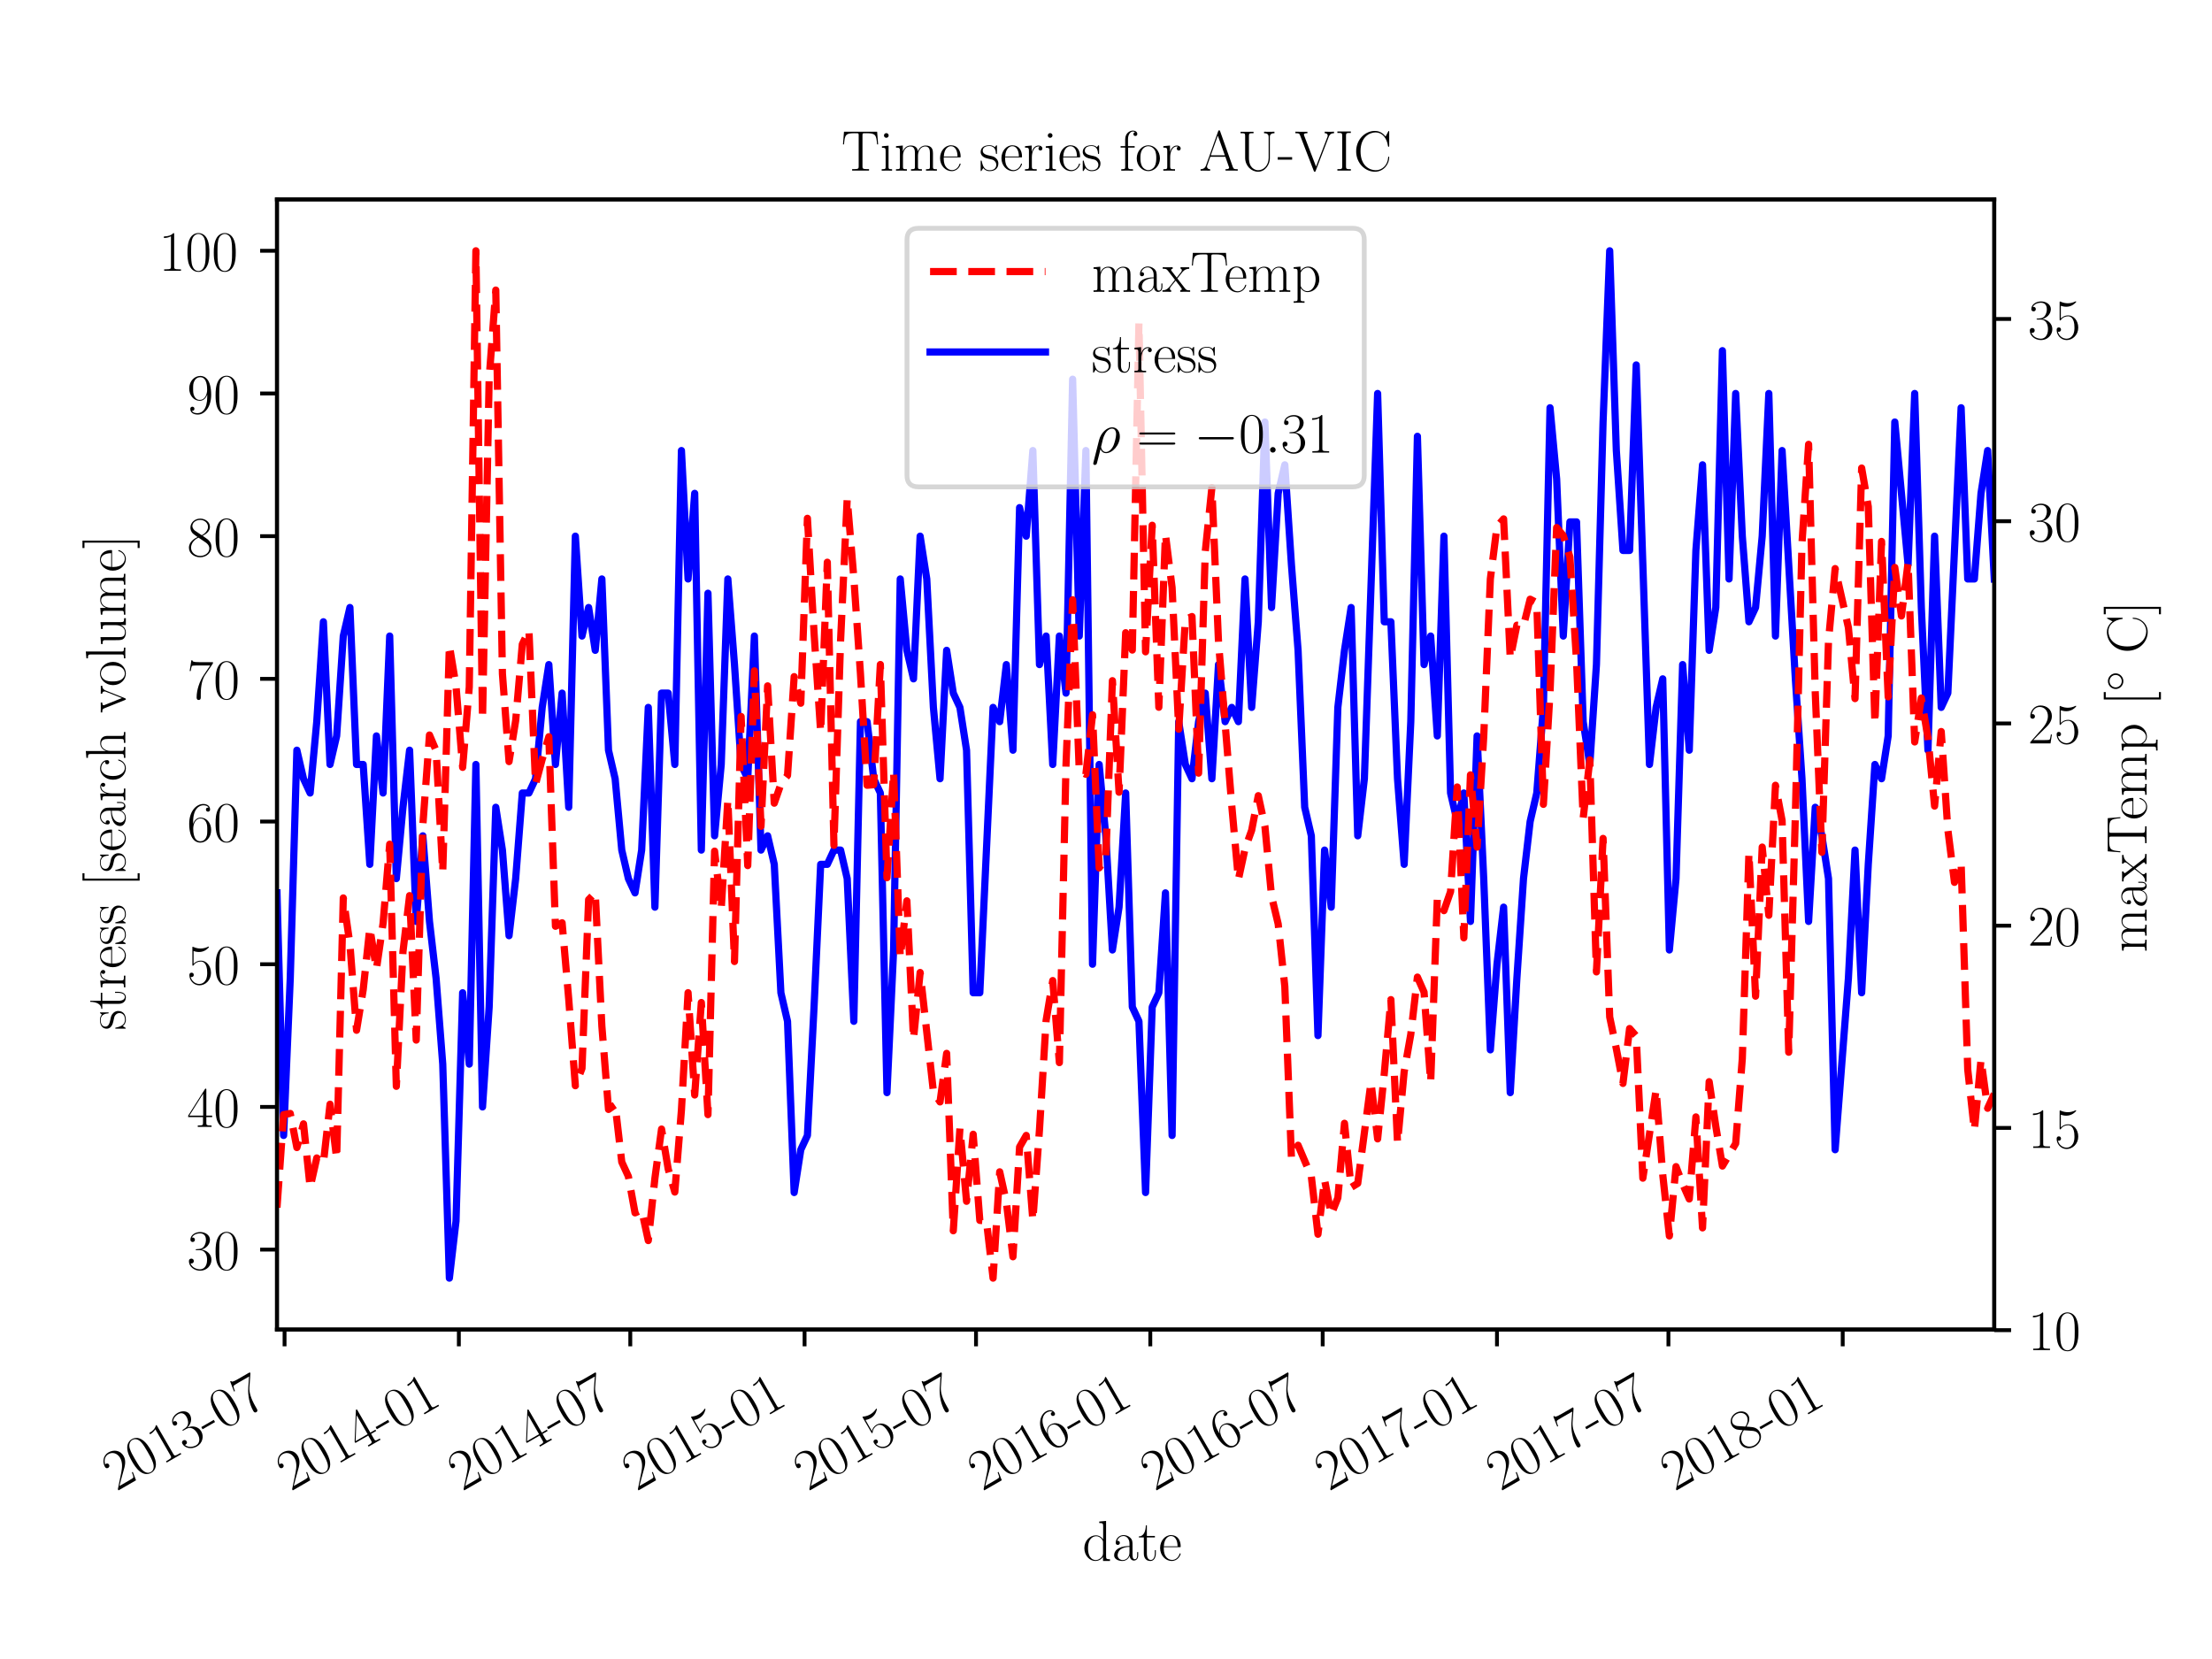 <?xml version="1.0" encoding="utf-8" standalone="no"?>
<!DOCTYPE svg PUBLIC "-//W3C//DTD SVG 1.1//EN"
  "http://www.w3.org/Graphics/SVG/1.1/DTD/svg11.dtd">
<!-- Created with matplotlib (http://matplotlib.org/) -->
<svg height="345pt" version="1.1" viewBox="0 0 460 345" width="460pt" xmlns="http://www.w3.org/2000/svg" xmlns:xlink="http://www.w3.org/1999/xlink">
 <defs>
  <style type="text/css">
*{stroke-linecap:butt;stroke-linejoin:round;}
  </style>
 </defs>
 <g id="figure_1">
  <g id="patch_1">
   <path d="M 0 345.6 
L 460.8 345.6 
L 460.8 0 
L 0 0 
z
" style="fill:#ffffff;"/>
  </g>
  <g id="axes_1">
   <g id="patch_2">
    <path d="M 57.6 276.48 
L 414.72 276.48 
L 414.72 41.472 
L 57.6 41.472 
z
" style="fill:#ffffff;"/>
   </g>
   <g id="matplotlib.axis_1">
    <g id="xtick_1">
     <g id="line2d_1">
      <defs>
       <path d="M 0 0 
L 0 3.5 
" id="m66677fd55e" style="stroke:#000000;stroke-width:0.8;"/>
      </defs>
      <g>
       <use style="stroke:#000000;stroke-width:0.8;" x="59.176" xlink:href="#m66677fd55e" y="276.48"/>
      </g>
     </g>
     <g id="text_1">
      <!-- 2013-07 -->
      <defs>
       <path d="M 41.703 15.453 
L 39.906 15.453 
C 38.906 8.375 38.094 7.172 37.703 6.562 
C 37.203 5.766 30 5.766 28.594 5.766 
L 9.406 5.766 
C 13 9.672 20 16.75 28.5 24.953 
C 34.594 30.734 41.703 37.531 41.703 47.422 
C 41.703 59.219 32.297 66 21.797 66 
C 10.797 66 4.094 56.312 4.094 47.344 
C 4.094 43.438 7 42.938 8.203 42.938 
C 9.203 42.938 12.203 43.547 12.203 47.031 
C 12.203 50.109 9.594 51 8.203 51 
C 7.594 51 7 50.906 6.594 50.703 
C 8.5 59.219 14.297 63.406 20.406 63.406 
C 29.094 63.406 34.797 56.516 34.797 47.422 
C 34.797 38.734 29.703 31.25 24 24.75 
L 4.094 2.281 
L 4.094 0 
L 39.297 0 
z
" id="CMR17-50"/>
       <path d="M 42 31.641 
C 42 37.75 41.906 48.125 37.703 56.109 
C 34 63.109 28.094 65.594 22.906 65.594 
C 18.094 65.594 12 63.406 8.203 56.203 
C 4.203 48.719 3.797 39.438 3.797 31.641 
C 3.797 25.953 3.906 17.281 7 9.672 
C 11.297 -0.609 19 -2 22.906 -2 
C 27.5 -2 34.5 -0.109 38.594 9.375 
C 41.594 16.281 42 24.359 42 31.641 
z
M 22.906 -0.406 
C 16.5 -0.406 12.703 5.078 11.297 12.688 
C 10.203 18.562 10.203 27.156 10.203 32.75 
C 10.203 40.438 10.203 46.828 11.5 52.922 
C 13.406 61.391 19 64 22.906 64 
C 27 64 32.297 61.297 34.203 53.125 
C 35.5 47.438 35.594 40.734 35.594 32.75 
C 35.594 26.25 35.594 18.266 34.406 12.375 
C 32.297 1.484 26.406 -0.406 22.906 -0.406 
z
" id="CMR17-48"/>
       <path d="M 26.594 63.406 
C 26.594 65.5 26.5 65.5 25.094 65.5 
C 21.203 61.188 15.297 59.797 9.703 59.797 
C 9.406 59.797 8.906 59.797 8.797 59.5 
C 8.703 59.297 8.703 59.094 8.703 57 
C 11.797 57 17 57.594 21 59.984 
L 21 7.203 
C 21 3.688 20.797 2.5 12.203 2.5 
L 9.203 2.5 
L 9.203 0 
C 14 0 19 0 23.797 0 
C 28.594 0 33.594 0 38.406 0 
L 38.406 2.5 
L 35.406 2.5 
C 26.797 2.5 26.594 3.594 26.594 7.156 
z
" id="CMR17-49"/>
       <path d="M 22.094 33.703 
C 31 33.703 34.906 25.969 34.906 17.031 
C 34.906 5 28.5 0.391 22.703 0.391 
C 17.406 0.391 8.797 3.031 6.094 10.828 
C 6.594 10.625 7.094 10.625 7.594 10.625 
C 10 10.625 11.797 12.219 11.797 14.812 
C 11.797 17.703 9.594 19 7.594 19 
C 5.906 19 3.297 18.203 3.297 14.469 
C 3.297 5.234 12.297 -2 22.906 -2 
C 34 -2 42.5 6.719 42.5 16.953 
C 42.5 26.672 34.5 33.703 25 34.797 
C 32.594 36.375 39.906 43.062 39.906 52.016 
C 39.906 59.688 32 65.297 23 65.297 
C 13.906 65.297 5.906 59.828 5.906 52.016 
C 5.906 48.594 8.5 48 9.797 48 
C 11.906 48 13.703 49.297 13.703 51.891 
C 13.703 54.469 11.906 55.766 9.797 55.766 
C 9.406 55.766 8.906 55.766 8.5 55.578 
C 11.406 61.859 19.297 63 22.797 63 
C 26.297 63 32.906 61.328 32.906 51.875 
C 32.906 49.109 32.5 44.188 29.094 39.844 
C 26.094 36 22.703 36 19.406 35.688 
C 18.906 35.688 16.594 35.453 16.203 35.453 
C 15.5 35.359 15.094 35.266 15.094 34.5 
C 15.094 33.797 15.203 33.703 17.203 33.703 
z
" id="CMR17-51"/>
       <path d="M 25.5 19 
L 25.5 23.375 
L 0.406 23.375 
L 0.406 19 
z
" id="CMR17-45"/>
       <path d="M 45.094 61.578 
L 45.094 63.766 
L 21.594 63.766 
C 9.906 63.766 9.703 65.078 9.297 67 
L 7.5 67 
L 4.594 48.344 
L 6.406 48.344 
C 6.703 50.234 7.406 55.312 8.594 57.203 
C 9.203 58 16.594 58 18.297 58 
L 40.297 58 
L 29.203 41.578 
C 21.797 30.531 16.703 15.609 16.703 2.578 
C 16.703 1.391 16.703 -2 20.297 -2 
C 23.906 -2 23.906 1.391 23.906 2.672 
L 23.906 7.266 
C 23.906 23.562 26.703 34.312 31.297 41.188 
z
" id="CMR17-55"/>
      </defs>
      <g transform="translate(24.221 310.18)rotate(-30)scale(0.12 -0.12)">
       <use transform="scale(0.996)" xlink:href="#CMR17-50"/>
       <use transform="translate(45.69 0)scale(0.996)" xlink:href="#CMR17-48"/>
       <use transform="translate(91.381 0)scale(0.996)" xlink:href="#CMR17-49"/>
       <use transform="translate(137.071 0)scale(0.996)" xlink:href="#CMR17-51"/>
       <use transform="translate(182.762 0)scale(0.996)" xlink:href="#CMR17-45"/>
       <use transform="translate(212.838 0)scale(0.996)" xlink:href="#CMR17-48"/>
       <use transform="translate(258.528 0)scale(0.996)" xlink:href="#CMR17-55"/>
      </g>
     </g>
    </g>
    <g id="xtick_2">
     <g id="line2d_2">
      <g>
       <use style="stroke:#000000;stroke-width:0.8;" x="95.42" xlink:href="#m66677fd55e" y="276.48"/>
      </g>
     </g>
     <g id="text_2">
      <!-- 2014-01 -->
      <defs>
       <path d="M 33.594 64.406 
C 33.594 66.5 33.5 66.5 31.703 66.5 
L 2 19.594 
L 2 17 
L 27.797 17 
L 27.797 7.141 
C 27.797 3.5 27.594 2.5 20.594 2.5 
L 18.703 2.5 
L 18.703 0 
C 21.906 0 27.297 0 30.703 0 
C 34.094 0 39.5 0 42.703 0 
L 42.703 2.5 
L 40.797 2.5 
C 33.797 2.5 33.594 3.5 33.594 7.141 
L 33.594 17 
L 43.797 17 
L 43.797 19.594 
L 33.594 19.594 
z
M 28.094 57.859 
L 28.094 19.594 
L 4 19.594 
z
" id="CMR17-52"/>
      </defs>
      <g transform="translate(60.465 310.18)rotate(-30)scale(0.12 -0.12)">
       <use transform="scale(0.996)" xlink:href="#CMR17-50"/>
       <use transform="translate(45.69 0)scale(0.996)" xlink:href="#CMR17-48"/>
       <use transform="translate(91.381 0)scale(0.996)" xlink:href="#CMR17-49"/>
       <use transform="translate(137.071 0)scale(0.996)" xlink:href="#CMR17-52"/>
       <use transform="translate(182.762 0)scale(0.996)" xlink:href="#CMR17-45"/>
       <use transform="translate(212.838 0)scale(0.996)" xlink:href="#CMR17-48"/>
       <use transform="translate(258.528 0)scale(0.996)" xlink:href="#CMR17-49"/>
      </g>
     </g>
    </g>
    <g id="xtick_3">
     <g id="line2d_3">
      <g>
       <use style="stroke:#000000;stroke-width:0.8;" x="131.073" xlink:href="#m66677fd55e" y="276.48"/>
      </g>
     </g>
     <g id="text_3">
      <!-- 2014-07 -->
      <g transform="translate(96.118 310.18)rotate(-30)scale(0.12 -0.12)">
       <use transform="scale(0.996)" xlink:href="#CMR17-50"/>
       <use transform="translate(45.69 0)scale(0.996)" xlink:href="#CMR17-48"/>
       <use transform="translate(91.381 0)scale(0.996)" xlink:href="#CMR17-49"/>
       <use transform="translate(137.071 0)scale(0.996)" xlink:href="#CMR17-52"/>
       <use transform="translate(182.762 0)scale(0.996)" xlink:href="#CMR17-45"/>
       <use transform="translate(212.838 0)scale(0.996)" xlink:href="#CMR17-48"/>
       <use transform="translate(258.528 0)scale(0.996)" xlink:href="#CMR17-55"/>
      </g>
     </g>
    </g>
    <g id="xtick_4">
     <g id="line2d_4">
      <g>
       <use style="stroke:#000000;stroke-width:0.8;" x="167.316" xlink:href="#m66677fd55e" y="276.48"/>
      </g>
     </g>
     <g id="text_4">
      <!-- 2015-01 -->
      <defs>
       <path d="M 11.406 57.688 
C 12.406 57.281 16.5 56 20.703 56 
C 30 56 35.094 61.109 38 64.062 
C 38 64.953 38 65.5 37.406 65.5 
C 37.297 65.5 37.094 65.5 36.297 65.047 
C 32.797 63.406 28.703 62.078 23.703 62.078 
C 20.703 62.078 16.203 62.484 11.297 64.672 
C 10.203 65.172 10 65.172 9.906 65.172 
C 9.406 65.172 9.297 65.062 9.297 63.078 
L 9.297 34.422 
C 9.297 32.641 9.297 32.141 10.297 32.141 
C 10.797 32.141 11 32.344 11.5 33.031 
C 14.703 37.516 19.094 39.406 24.094 39.406 
C 27.594 39.406 35.094 37.219 35.094 20.141 
C 35.094 16.953 35.094 11.172 32.094 6.578 
C 29.594 2.484 25.703 0.391 21.406 0.391 
C 14.797 0.391 8.094 5 6.297 12.719 
C 6.703 12.609 7.5 12.422 7.906 12.422 
C 9.203 12.422 11.703 13.125 11.703 16.219 
C 11.703 18.906 9.797 20 7.906 20 
C 5.594 20 4.094 18.594 4.094 15.797 
C 4.094 7.094 11 -2 21.594 -2 
C 31.906 -2 41.703 6.875 41.703 19.75 
C 41.703 31.719 33.906 41 24.203 41 
C 19.094 41 14.797 39.109 11.406 35.531 
z
" id="CMR17-53"/>
      </defs>
      <g transform="translate(132.362 310.18)rotate(-30)scale(0.12 -0.12)">
       <use transform="scale(0.996)" xlink:href="#CMR17-50"/>
       <use transform="translate(45.69 0)scale(0.996)" xlink:href="#CMR17-48"/>
       <use transform="translate(91.381 0)scale(0.996)" xlink:href="#CMR17-49"/>
       <use transform="translate(137.071 0)scale(0.996)" xlink:href="#CMR17-53"/>
       <use transform="translate(182.762 0)scale(0.996)" xlink:href="#CMR17-45"/>
       <use transform="translate(212.838 0)scale(0.996)" xlink:href="#CMR17-48"/>
       <use transform="translate(258.528 0)scale(0.996)" xlink:href="#CMR17-49"/>
      </g>
     </g>
    </g>
    <g id="xtick_5">
     <g id="line2d_5">
      <g>
       <use style="stroke:#000000;stroke-width:0.8;" x="202.969" xlink:href="#m66677fd55e" y="276.48"/>
      </g>
     </g>
     <g id="text_5">
      <!-- 2015-07 -->
      <g transform="translate(168.015 310.18)rotate(-30)scale(0.12 -0.12)">
       <use transform="scale(0.996)" xlink:href="#CMR17-50"/>
       <use transform="translate(45.69 0)scale(0.996)" xlink:href="#CMR17-48"/>
       <use transform="translate(91.381 0)scale(0.996)" xlink:href="#CMR17-49"/>
       <use transform="translate(137.071 0)scale(0.996)" xlink:href="#CMR17-53"/>
       <use transform="translate(182.762 0)scale(0.996)" xlink:href="#CMR17-45"/>
       <use transform="translate(212.838 0)scale(0.996)" xlink:href="#CMR17-48"/>
       <use transform="translate(258.528 0)scale(0.996)" xlink:href="#CMR17-55"/>
      </g>
     </g>
    </g>
    <g id="xtick_6">
     <g id="line2d_6">
      <g>
       <use style="stroke:#000000;stroke-width:0.8;" x="239.213" xlink:href="#m66677fd55e" y="276.48"/>
      </g>
     </g>
     <g id="text_6">
      <!-- 2016-01 -->
      <defs>
       <path d="M 10.594 34 
C 10.594 57.656 21.797 63 28.297 63 
C 30.406 63 35.5 62.641 37.5 59 
C 35.906 59 32.906 59 32.906 55.516 
C 32.906 52.828 35.094 51.922 36.5 51.922 
C 37.406 51.922 40.094 52.312 40.094 55.625 
C 40.094 61.781 35.094 65.297 28.203 65.297 
C 16.297 65.297 3.797 52.969 3.797 31 
C 3.797 3.953 15.094 -2 23.094 -2 
C 32.797 -2 42 6.672 42 20.047 
C 42 32.516 33.906 41.594 23.703 41.594 
C 17.594 41.594 13.094 37.609 10.594 30.625 
z
M 23.094 0.391 
C 10.797 0.391 10.797 18.75 10.797 22.438 
C 10.797 29.625 14.203 40 23.5 40 
C 25.203 40 30.094 40 33.406 33.125 
C 35.203 29.219 35.203 25.141 35.203 20.141 
C 35.203 14.75 35.203 10.781 33.094 6.781 
C 30.906 2.672 27.703 0.391 23.094 0.391 
z
" id="CMR17-54"/>
      </defs>
      <g transform="translate(204.259 310.18)rotate(-30)scale(0.12 -0.12)">
       <use transform="scale(0.996)" xlink:href="#CMR17-50"/>
       <use transform="translate(45.69 0)scale(0.996)" xlink:href="#CMR17-48"/>
       <use transform="translate(91.381 0)scale(0.996)" xlink:href="#CMR17-49"/>
       <use transform="translate(137.071 0)scale(0.996)" xlink:href="#CMR17-54"/>
       <use transform="translate(182.762 0)scale(0.996)" xlink:href="#CMR17-45"/>
       <use transform="translate(212.838 0)scale(0.996)" xlink:href="#CMR17-48"/>
       <use transform="translate(258.528 0)scale(0.996)" xlink:href="#CMR17-49"/>
      </g>
     </g>
    </g>
    <g id="xtick_7">
     <g id="line2d_7">
      <g>
       <use style="stroke:#000000;stroke-width:0.8;" x="275.063" xlink:href="#m66677fd55e" y="276.48"/>
      </g>
     </g>
     <g id="text_7">
      <!-- 2016-07 -->
      <g transform="translate(240.108 310.18)rotate(-30)scale(0.12 -0.12)">
       <use transform="scale(0.996)" xlink:href="#CMR17-50"/>
       <use transform="translate(45.69 0)scale(0.996)" xlink:href="#CMR17-48"/>
       <use transform="translate(91.381 0)scale(0.996)" xlink:href="#CMR17-49"/>
       <use transform="translate(137.071 0)scale(0.996)" xlink:href="#CMR17-54"/>
       <use transform="translate(182.762 0)scale(0.996)" xlink:href="#CMR17-45"/>
       <use transform="translate(212.838 0)scale(0.996)" xlink:href="#CMR17-48"/>
       <use transform="translate(258.528 0)scale(0.996)" xlink:href="#CMR17-55"/>
      </g>
     </g>
    </g>
    <g id="xtick_8">
     <g id="line2d_8">
      <g>
       <use style="stroke:#000000;stroke-width:0.8;" x="311.307" xlink:href="#m66677fd55e" y="276.48"/>
      </g>
     </g>
     <g id="text_8">
      <!-- 2017-01 -->
      <g transform="translate(276.352 310.18)rotate(-30)scale(0.12 -0.12)">
       <use transform="scale(0.996)" xlink:href="#CMR17-50"/>
       <use transform="translate(45.69 0)scale(0.996)" xlink:href="#CMR17-48"/>
       <use transform="translate(91.381 0)scale(0.996)" xlink:href="#CMR17-49"/>
       <use transform="translate(137.071 0)scale(0.996)" xlink:href="#CMR17-55"/>
       <use transform="translate(182.762 0)scale(0.996)" xlink:href="#CMR17-45"/>
       <use transform="translate(212.838 0)scale(0.996)" xlink:href="#CMR17-48"/>
       <use transform="translate(258.528 0)scale(0.996)" xlink:href="#CMR17-49"/>
      </g>
     </g>
    </g>
    <g id="xtick_9">
     <g id="line2d_9">
      <g>
       <use style="stroke:#000000;stroke-width:0.8;" x="346.96" xlink:href="#m66677fd55e" y="276.48"/>
      </g>
     </g>
     <g id="text_9">
      <!-- 2017-07 -->
      <g transform="translate(312.005 310.18)rotate(-30)scale(0.12 -0.12)">
       <use transform="scale(0.996)" xlink:href="#CMR17-50"/>
       <use transform="translate(45.69 0)scale(0.996)" xlink:href="#CMR17-48"/>
       <use transform="translate(91.381 0)scale(0.996)" xlink:href="#CMR17-49"/>
       <use transform="translate(137.071 0)scale(0.996)" xlink:href="#CMR17-55"/>
       <use transform="translate(182.762 0)scale(0.996)" xlink:href="#CMR17-45"/>
       <use transform="translate(212.838 0)scale(0.996)" xlink:href="#CMR17-48"/>
       <use transform="translate(258.528 0)scale(0.996)" xlink:href="#CMR17-55"/>
      </g>
     </g>
    </g>
    <g id="xtick_10">
     <g id="line2d_10">
      <g>
       <use style="stroke:#000000;stroke-width:0.8;" x="383.204" xlink:href="#m66677fd55e" y="276.48"/>
      </g>
     </g>
     <g id="text_10">
      <!-- 2018-01 -->
      <defs>
       <path d="M 27.203 35.375 
C 33.5 38.547 39.906 43.328 39.906 50.984 
C 39.906 60.016 31.094 65.297 23 65.297 
C 13.906 65.297 5.906 58.734 5.906 49.688 
C 5.906 47.203 6.5 42.922 10.406 39.141 
C 11.406 38.156 15.594 35.172 18.297 33.281 
C 13.797 30.984 3.297 25.531 3.297 14.594 
C 3.297 4.359 13.094 -2 22.797 -2 
C 33.5 -2 42.5 5.656 42.5 15.781 
C 42.5 24.844 36.406 29.016 32.406 31.703 
z
M 14.094 44.094 
C 13.297 44.594 9.297 47.672 9.297 52.359 
C 9.297 58.422 15.594 63 22.797 63 
C 30.703 63 36.5 57.438 36.5 50.969 
C 36.5 41.703 26.094 36.422 25.594 36.422 
C 25.5 36.422 25.406 36.422 24.594 37.031 
z
M 32.5 23.734 
C 34 22.641 38.797 19.375 38.797 13.297 
C 38.797 5.953 31.406 0.391 23 0.391 
C 13.906 0.391 7 6.844 7 14.688 
C 7 22.547 13.094 29.094 20 32.188 
z
" id="CMR17-56"/>
      </defs>
      <g transform="translate(348.249 310.18)rotate(-30)scale(0.12 -0.12)">
       <use transform="scale(0.996)" xlink:href="#CMR17-50"/>
       <use transform="translate(45.69 0)scale(0.996)" xlink:href="#CMR17-48"/>
       <use transform="translate(91.381 0)scale(0.996)" xlink:href="#CMR17-49"/>
       <use transform="translate(137.071 0)scale(0.996)" xlink:href="#CMR17-56"/>
       <use transform="translate(182.762 0)scale(0.996)" xlink:href="#CMR17-45"/>
       <use transform="translate(212.838 0)scale(0.996)" xlink:href="#CMR17-48"/>
       <use transform="translate(258.528 0)scale(0.996)" xlink:href="#CMR17-49"/>
      </g>
     </g>
    </g>
    <g id="text_11">
     <!-- date -->
     <defs>
      <path d="M 29.203 67.594 
L 29.203 65 
C 35.094 65 36 64.406 36 59.688 
L 36 36.641 
C 35.594 37.141 31.5 43.594 23.406 43.594 
C 13.203 43.594 3.297 34.5 3.297 21.312 
C 3.297 8.203 12.594 -1 22.406 -1 
C 30.906 -1 35.297 5.266 35.797 5.938 
L 35.797 -0.984 
L 47.906 -0.984 
L 47.906 2 
C 42 2 41.094 2.594 41.094 7.391 
L 41.094 68.688 
z
M 35.797 11.797 
C 35.797 8.797 34 6.094 31.703 4.094 
C 28.297 1.094 24.906 0.594 23 0.594 
C 20.094 0.594 9.703 2.094 9.703 21.188 
C 9.703 40.812 21.297 42 23.906 42 
C 28.5 42 32.203 39.406 34.5 35.797 
C 35.797 33.703 35.797 33.406 35.797 31.609 
z
" id="CMR17-100"/>
      <path d="M 36 25.828 
C 36 32.375 36 35.844 31.797 39.734 
C 28.094 43 23.797 44 20.406 44 
C 12.5 44 6.797 37.609 6.797 30.797 
C 6.797 27 9.797 27 10.406 27 
C 11.703 27 14 27.781 14 30.531 
C 14 33 12.094 34.078 10.406 34.078 
C 10 34.078 9.5 33.969 9.203 33.875 
C 11.297 40.5 16.703 42.406 20.203 42.406 
C 25.203 42.406 30.703 37.953 30.703 29.453 
L 30.703 25 
C 24.797 25 17.703 24.203 12.094 21.203 
C 5.797 17.703 4 12.703 4 8.906 
C 4 1.203 13 -1 18.297 -1 
C 23.797 -1 28.906 2.172 31.094 7.984 
C 31.297 3.641 34.094 -0.281 38.5 -0.281 
C 40.594 -0.281 45.906 1.094 45.906 8.859 
L 45.906 14.375 
L 44.094 14.375 
L 44.094 8.781 
C 44.094 2.781 41.406 2 40.094 2 
C 36 2 36 7.156 36 11.531 
z
M 30.703 13.594 
C 30.703 4.953 24.5 0.594 19 0.594 
C 14 0.594 10.094 4.297 10.094 8.906 
C 10.094 11.891 11.406 17.188 17.203 20.391 
C 22 23.094 27.5 23.5 30.703 23.5 
z
" id="CMR17-97"/>
      <path d="M 15.094 40 
L 29.094 40 
L 29.094 42.578 
L 15.094 42.578 
L 15.094 61 
L 13.297 61 
C 13.094 50.703 9.594 41.688 1.094 41.688 
L 1.094 40 
L 9.797 40 
L 9.797 12.047 
C 9.797 10.156 9.797 -1 21.406 -1 
C 27.297 -1 30.703 4.781 30.703 12.141 
L 30.703 17.812 
L 28.906 17.812 
L 28.906 12.234 
C 28.906 5.375 26.203 0.797 22 0.797 
C 19.094 0.797 15.094 2.781 15.094 11.844 
z
" id="CMR17-116"/>
      <path d="M 38.094 23 
C 38.5 23.406 38.5 23.609 38.5 24.625 
C 38.5 34.969 33.094 44 21.703 44 
C 11.094 44 2.703 33.891 2.703 21.609 
C 2.703 8.609 12.203 -1 22.797 -1 
C 34 -1 38.406 9.484 38.406 11.562 
C 38.406 12.25 37.797 12.25 37.594 12.25 
C 36.906 12.25 36.797 12.047 36.406 10.875 
C 34.203 4.141 28.703 0.797 23.5 0.797 
C 19.203 0.797 14.906 3.172 12.203 7.5 
C 9.094 12.547 9.094 18.375 9.094 23 
z
M 9.203 24.5 
C 9.906 39.141 17.594 42.406 21.594 42.406 
C 28.406 42.406 33 35.891 33.094 24.5 
z
" id="CMR17-101"/>
     </defs>
     <g transform="translate(225.104 324.495)scale(0.12 -0.12)">
      <use transform="scale(0.996)" xlink:href="#CMR17-100"/>
      <use transform="translate(50.895 0)scale(0.996)" xlink:href="#CMR17-97"/>
      <use transform="translate(96.586 0)scale(0.996)" xlink:href="#CMR17-116"/>
      <use transform="translate(131.867 0)scale(0.996)" xlink:href="#CMR17-101"/>
     </g>
    </g>
   </g>
   <g id="matplotlib.axis_2">
    <g id="ytick_1">
     <g id="line2d_11">
      <defs>
       <path d="M 0 0 
L -3.5 0 
" id="m6d2508fe7e" style="stroke:#000000;stroke-width:0.8;"/>
      </defs>
      <g>
       <use style="stroke:#000000;stroke-width:0.8;" x="57.6" xlink:href="#m6d2508fe7e" y="259.863"/>
      </g>
     </g>
     <g id="text_12">
      <!-- $30$ -->
      <g transform="translate(38.894 264.014)scale(0.12 -0.12)">
       <use transform="scale(0.996)" xlink:href="#CMR17-51"/>
       <use transform="translate(45.69 0)scale(0.996)" xlink:href="#CMR17-48"/>
      </g>
     </g>
    </g>
    <g id="ytick_2">
     <g id="line2d_12">
      <g>
       <use style="stroke:#000000;stroke-width:0.8;" x="57.6" xlink:href="#m6d2508fe7e" y="230.191"/>
      </g>
     </g>
     <g id="text_13">
      <!-- $40$ -->
      <g transform="translate(38.894 234.342)scale(0.12 -0.12)">
       <use transform="scale(0.996)" xlink:href="#CMR17-52"/>
       <use transform="translate(45.69 0)scale(0.996)" xlink:href="#CMR17-48"/>
      </g>
     </g>
    </g>
    <g id="ytick_3">
     <g id="line2d_13">
      <g>
       <use style="stroke:#000000;stroke-width:0.8;" x="57.6" xlink:href="#m6d2508fe7e" y="200.518"/>
      </g>
     </g>
     <g id="text_14">
      <!-- $50$ -->
      <g transform="translate(38.894 204.669)scale(0.12 -0.12)">
       <use transform="scale(0.996)" xlink:href="#CMR17-53"/>
       <use transform="translate(45.69 0)scale(0.996)" xlink:href="#CMR17-48"/>
      </g>
     </g>
    </g>
    <g id="ytick_4">
     <g id="line2d_14">
      <g>
       <use style="stroke:#000000;stroke-width:0.8;" x="57.6" xlink:href="#m6d2508fe7e" y="170.845"/>
      </g>
     </g>
     <g id="text_15">
      <!-- $60$ -->
      <g transform="translate(38.894 174.996)scale(0.12 -0.12)">
       <use transform="scale(0.996)" xlink:href="#CMR17-54"/>
       <use transform="translate(45.69 0)scale(0.996)" xlink:href="#CMR17-48"/>
      </g>
     </g>
    </g>
    <g id="ytick_5">
     <g id="line2d_15">
      <g>
       <use style="stroke:#000000;stroke-width:0.8;" x="57.6" xlink:href="#m6d2508fe7e" y="141.172"/>
      </g>
     </g>
     <g id="text_16">
      <!-- $70$ -->
      <g transform="translate(38.894 145.323)scale(0.12 -0.12)">
       <use transform="scale(0.996)" xlink:href="#CMR17-55"/>
       <use transform="translate(45.69 0)scale(0.996)" xlink:href="#CMR17-48"/>
      </g>
     </g>
    </g>
    <g id="ytick_6">
     <g id="line2d_16">
      <g>
       <use style="stroke:#000000;stroke-width:0.8;" x="57.6" xlink:href="#m6d2508fe7e" y="111.5"/>
      </g>
     </g>
     <g id="text_17">
      <!-- $80$ -->
      <g transform="translate(38.894 115.651)scale(0.12 -0.12)">
       <use transform="scale(0.996)" xlink:href="#CMR17-56"/>
       <use transform="translate(45.69 0)scale(0.996)" xlink:href="#CMR17-48"/>
      </g>
     </g>
    </g>
    <g id="ytick_7">
     <g id="line2d_17">
      <g>
       <use style="stroke:#000000;stroke-width:0.8;" x="57.6" xlink:href="#m6d2508fe7e" y="81.827"/>
      </g>
     </g>
     <g id="text_18">
      <!-- $90$ -->
      <defs>
       <path d="M 35.203 29.125 
C 35.203 7.25 26.094 0.484 18.594 0.484 
C 16.297 0.484 10.703 0.484 8.406 4.594 
C 11 4.188 12.906 5.578 12.906 8.094 
C 12.906 10.812 10.703 11.703 9.297 11.703 
C 8.406 11.703 5.703 11.297 5.703 7.906 
C 5.703 1.109 11.594 -2 18.797 -2 
C 30.297 -2 42 10.531 42 32.391 
C 42 59.641 30.797 65.297 23.203 65.297 
C 13.297 65.297 3.797 56.688 3.797 43.406 
C 3.797 31.109 11.906 22 22.094 22 
C 30.5 22 34.203 29.734 35.203 33 
z
M 22.297 23.594 
C 19.594 23.594 15.797 24.094 12.703 30.031 
C 10.594 33.891 10.594 38.453 10.594 43.297 
C 10.594 49.156 10.594 53.203 13.406 57.562 
C 14.797 59.641 17.406 63 23.203 63 
C 35 63 35 45.078 35 41.125 
C 35 34.094 31.797 23.594 22.297 23.594 
z
" id="CMR17-57"/>
      </defs>
      <g transform="translate(38.894 85.978)scale(0.12 -0.12)">
       <use transform="scale(0.996)" xlink:href="#CMR17-57"/>
       <use transform="translate(45.69 0)scale(0.996)" xlink:href="#CMR17-48"/>
      </g>
     </g>
    </g>
    <g id="ytick_8">
     <g id="line2d_18">
      <g>
       <use style="stroke:#000000;stroke-width:0.8;" x="57.6" xlink:href="#m6d2508fe7e" y="52.154"/>
      </g>
     </g>
     <g id="text_19">
      <!-- $100$ -->
      <g transform="translate(33.041 56.305)scale(0.12 -0.12)">
       <use transform="scale(0.996)" xlink:href="#CMR17-49"/>
       <use transform="translate(45.69 0)scale(0.996)" xlink:href="#CMR17-48"/>
       <use transform="translate(91.381 0)scale(0.996)" xlink:href="#CMR17-48"/>
      </g>
     </g>
    </g>
    <g id="text_20">
     <!-- stress [search volume] -->
     <defs>
      <path d="M 30.906 42.141 
C 30.906 43.953 30.797 44.047 30.203 44.047 
C 29.797 44.047 29.703 43.953 28.5 42.453 
C 28.203 42.047 27.297 41.031 27 40.641 
C 23.797 44.047 19.297 44.047 17.594 44.047 
C 6.5 44.047 2.5 38.234 2.5 32.438 
C 2.5 23.406 12.703 21.328 15.594 20.703 
C 21.906 19.422 24.094 19.016 26.203 17.203 
C 27.5 16.016 29.703 13.812 29.703 10.219 
C 29.703 6 27.297 0.594 18.094 0.594 
C 9.406 0.594 6.297 7.188 4.5 15.953 
C 4.203 17.344 4.203 17.453 3.406 17.453 
C 2.594 17.453 2.5 17.344 2.5 15.359 
L 2.5 0.984 
C 2.5 -0.797 2.594 -0.906 3.203 -0.906 
C 3.703 -0.906 3.797 -0.797 4.297 0 
C 4.906 0.891 6.406 3.297 7 4.312 
C 9 1.609 12.5 -1 18.094 -1 
C 28 -1 33.297 4.422 33.297 12.25 
C 33.297 17.375 30.594 20.078 29.297 21.281 
C 26.297 24.391 22.797 25.094 18.594 25.891 
C 13.094 27.109 6.094 28.516 6.094 34.641 
C 6.094 37.234 7.5 42.766 17.594 42.766 
C 28.297 42.766 28.906 32.719 29.094 29.5 
C 29.203 29 29.703 28.891 30 28.891 
C 30.906 28.891 30.906 29.203 30.906 30.906 
z
" id="CMR17-115"/>
      <path d="M 15 23.391 
C 15 33 19.094 42 26.594 42 
C 27.297 42 28 41.906 28.703 41.594 
C 28.703 41.594 26.5 40.891 26.5 38.312 
C 26.5 35.906 28.406 34.906 29.906 34.906 
C 31.094 34.906 33.297 35.609 33.297 38.406 
C 33.297 41.609 30.094 43.594 26.703 43.594 
C 19.094 43.594 15.797 36.203 14.797 32.703 
L 14.703 32.703 
L 14.703 43.594 
L 3.094 42.5 
L 3.094 39.906 
C 9 39.906 9.906 39.297 9.906 34.5 
L 9.906 6.688 
C 9.906 2.875 9.5 2.391 3.094 2.391 
L 3.094 -0.203 
C 5.5 0 10.094 0 12.703 0 
C 15.594 0 20.703 0 23.406 -0.203 
L 23.406 2.391 
C 16.203 2.391 15 2.391 15 6.875 
z
" id="CMR17-114"/>
      <path d="M 23.5 -25 
L 23.5 -21.516 
L 14.094 -21.516 
L 14.094 71 
L 23.5 71 
L 23.5 74.484 
L 10.594 74.484 
L 10.594 -25 
z
" id="CMR17-91"/>
      <path d="M 34.906 35 
C 33 35 30.203 35 30.203 31.516 
C 30.203 28.719 32.5 27.922 33.797 27.922 
C 34.5 27.922 37.406 28.234 37.406 31.625 
C 37.406 38.547 30.594 43.797 22.906 43.797 
C 12.297 43.797 3.297 34.031 3.297 21.297 
C 3.297 8.062 12.703 -1 22.906 -1 
C 35.297 -1 38.406 10.578 38.406 11.688 
C 38.406 12.094 38.297 12.391 37.594 12.391 
C 36.906 12.391 36.797 12.297 36.406 10.984 
C 33.797 2.812 28.094 0.797 23.797 0.797 
C 17.406 0.797 9.703 6.672 9.703 21.391 
C 9.703 36.531 17.094 42 23 42 
C 26.906 42 32.703 40.203 34.906 35 
z
" id="CMR17-99"/>
      <path d="M 41.5 30.203 
C 41.5 35.297 40.5 43.594 28.703 43.594 
C 20.5 43.594 16.5 37 15.297 33.703 
L 15.203 33.703 
L 15.203 68.688 
L 3.297 67.594 
L 3.297 65 
C 9.203 65 10.094 64.406 10.094 59.641 
L 10.094 6.656 
C 10.094 2.875 9.703 2.391 3.297 2.391 
L 3.297 -0.203 
C 5.703 0 10.094 0 12.703 0 
C 15.297 0 19.797 0 22.203 -0.203 
L 22.203 2.391 
C 15.797 2.391 15.406 2.781 15.406 6.688 
L 15.406 25.906 
C 15.406 35.109 21 42 28 42 
C 35.406 42 36.203 35.406 36.203 30.594 
L 36.203 6.688 
C 36.203 2.875 35.797 2.391 29.406 2.391 
L 29.406 -0.203 
C 31.797 0 36.203 0 38.797 0 
C 41.406 0 45.906 0 48.297 -0.203 
L 48.297 2.391 
C 41.906 2.391 41.5 2.781 41.5 6.688 
z
" id="CMR17-104"/>
      <path d="M 39.094 33.797 
C 40 36 41.594 40 47.406 40 
L 47.406 42.594 
C 45.5 42.594 43 42.594 41.094 42.594 
C 39 42.594 35.703 42.594 33.703 42.688 
L 33.703 40.094 
C 36.203 39.891 37.594 38.703 37.594 36.109 
C 37.594 35.203 37.594 35 37 33.609 
L 26 5.891 
L 14.094 35.719 
C 13.5 37.016 13.5 37.203 13.5 37.609 
C 13.5 40 16.797 40 18.297 40 
L 18.297 42.688 
C 15.906 42.594 11.5 42.594 9 42.594 
C 6.297 42.594 3.203 42.594 1 42.688 
L 1 40 
C 4.797 40 6.906 40 8.094 36.906 
L 22.594 0.688 
C 23.203 -0.797 23.297 -1 24.203 -1 
C 25.094 -1 25.203 -0.797 25.797 0.688 
z
" id="CMR17-118"/>
      <path d="M 43.094 21.188 
C 43.094 34 33.797 44 22.906 44 
C 12 44 2.703 34 2.703 21.188 
C 2.703 8.609 12 -1 22.906 -1 
C 33.797 -1 43.094 8.609 43.094 21.188 
z
M 22.906 0.797 
C 18.203 0.797 14.203 3.594 11.906 7.5 
C 9.406 11.984 9.094 17.594 9.094 22 
C 9.094 26.203 9.297 31.406 11.906 35.906 
C 13.906 39.203 17.797 42.406 22.906 42.406 
C 27.406 42.406 31.203 39.906 33.594 36.406 
C 36.703 31.703 36.703 25.109 36.703 22 
C 36.703 18.094 36.5 12.109 33.797 7.297 
C 31 2.703 26.703 0.797 22.906 0.797 
z
" id="CMR17-111"/>
      <path d="M 15.297 68.688 
L 3.406 67.594 
L 3.406 65 
C 9.297 65 10.203 64.406 10.203 59.641 
L 10.203 6.656 
C 10.203 2.875 9.797 2.391 3.406 2.391 
L 3.406 -0.203 
C 5.797 0 10.203 0 12.703 0 
C 15.297 0 19.703 0 22.094 -0.203 
L 22.094 2.391 
C 15.703 2.391 15.297 2.781 15.297 6.656 
z
" id="CMR17-108"/>
      <path d="M 29.406 42.078 
L 29.406 39.5 
C 35.297 39.5 36.203 38.891 36.203 34.156 
L 36.203 16.125 
C 36.203 7.812 31.703 0.594 24.297 0.594 
C 16.094 0.594 15.406 5.438 15.406 10.594 
L 15.406 43.172 
L 3.297 42.078 
L 3.297 39.5 
C 7.297 39.5 10 39.5 10.094 35.531 
L 10.094 16.531 
C 10.094 9.891 10.094 5.641 12.703 2.859 
C 14 1.578 16.5 -1 23.703 -1 
C 32.203 -1 35.5 5.891 36.297 7.906 
L 36.406 7.906 
L 36.406 -0.984 
L 48.297 -0.984 
L 48.297 2 
C 42.406 2 41.5 2.594 41.5 7.391 
L 41.5 43.172 
z
" id="CMR17-117"/>
      <path d="M 67.594 30.203 
C 67.594 35.188 66.703 43.594 54.797 43.594 
C 48 43.594 43.297 39 41.5 33.609 
L 41.406 33.609 
C 40.203 41.812 34.297 43.594 28.703 43.594 
C 20.797 43.594 16.703 37.5 15.203 33.5 
L 15.094 33.5 
L 15.094 43.594 
L 3.297 42.5 
L 3.297 39.906 
C 9.203 39.906 10.094 39.297 10.094 34.5 
L 10.094 6.688 
C 10.094 2.875 9.703 2.391 3.297 2.391 
L 3.297 -0.203 
C 5.703 0 10.094 0 12.703 0 
C 15.297 0 19.797 0 22.203 -0.203 
L 22.203 2.391 
C 15.797 2.391 15.406 2.781 15.406 6.688 
L 15.406 25.906 
C 15.406 35.109 21 42 28 42 
C 35.406 42 36.203 35.406 36.203 30.594 
L 36.203 6.688 
C 36.203 2.875 35.797 2.391 29.406 2.391 
L 29.406 -0.203 
C 31.797 0 36.203 0 38.797 0 
C 41.406 0 45.906 0 48.297 -0.203 
L 48.297 2.391 
C 41.906 2.391 41.5 2.781 41.5 6.688 
L 41.5 25.906 
C 41.5 35.109 47.094 42 54.094 42 
C 61.5 42 62.297 35.406 62.297 30.594 
L 62.297 6.688 
C 62.297 2.875 61.906 2.391 55.5 2.391 
L 55.5 -0.203 
C 57.906 0 62.297 0 64.906 0 
C 67.5 0 72 0 74.406 -0.203 
L 74.406 2.391 
C 68 2.391 67.594 2.781 67.594 6.688 
z
" id="CMR17-109"/>
      <path d="M 14.297 74.484 
L 1.406 74.484 
L 1.406 71 
L 10.797 71 
L 10.797 -21.516 
L 1.406 -21.516 
L 1.406 -25 
L 14.297 -25 
z
" id="CMR17-93"/>
     </defs>
     <g transform="translate(26.052 214.222)rotate(-90)scale(0.12 -0.12)">
      <use transform="scale(0.996)" xlink:href="#CMR17-115"/>
      <use transform="translate(35.801 0)scale(0.996)" xlink:href="#CMR17-116"/>
      <use transform="translate(71.082 0)scale(0.996)" xlink:href="#CMR17-114"/>
      <use transform="translate(106.363 0)scale(0.996)" xlink:href="#CMR17-101"/>
      <use transform="translate(146.849 0)scale(0.996)" xlink:href="#CMR17-115"/>
      <use transform="translate(182.65 0)scale(0.996)" xlink:href="#CMR17-115"/>
      <use transform="translate(248.527 0)scale(0.996)" xlink:href="#CMR17-91"/>
      <use transform="translate(273.398 0)scale(0.996)" xlink:href="#CMR17-115"/>
      <use transform="translate(309.2 0)scale(0.996)" xlink:href="#CMR17-101"/>
      <use transform="translate(349.685 0)scale(0.996)" xlink:href="#CMR17-97"/>
      <use transform="translate(395.376 0)scale(0.996)" xlink:href="#CMR17-114"/>
      <use transform="translate(430.656 0)scale(0.996)" xlink:href="#CMR17-99"/>
      <use transform="translate(468.54 0)scale(0.996)" xlink:href="#CMR17-104"/>
      <use transform="translate(549.511 0)scale(0.996)" xlink:href="#CMR17-118"/>
      <use transform="translate(595.201 0)scale(0.996)" xlink:href="#CMR17-111"/>
      <use transform="translate(640.892 0)scale(0.996)" xlink:href="#CMR17-108"/>
      <use transform="translate(665.763 0)scale(0.996)" xlink:href="#CMR17-117"/>
      <use transform="translate(716.658 0)scale(0.996)" xlink:href="#CMR17-109"/>
      <use transform="translate(793.578 0)scale(0.996)" xlink:href="#CMR17-101"/>
      <use transform="translate(834.064 0)scale(0.996)" xlink:href="#CMR17-93"/>
     </g>
    </g>
   </g>
   <g id="line2d_19">
    <path clip-path="url(#pd8c52bb71a)" d="M 57.6 185.681 
L 58.979 236.125 
L 60.358 203.485 
L 61.737 156.009 
L 63.115 161.943 
L 64.494 164.911 
L 65.873 150.074 
L 67.252 129.303 
L 68.631 158.976 
L 70.01 153.041 
L 71.388 132.271 
L 72.767 126.336 
L 74.146 158.976 
L 75.525 158.976 
L 76.904 179.747 
L 78.283 153.041 
L 79.661 164.911 
L 81.04 132.271 
L 82.419 182.714 
L 83.798 167.878 
L 85.177 156.009 
L 86.556 191.616 
L 87.935 173.812 
L 89.313 191.616 
L 90.692 203.485 
L 92.071 221.289 
L 93.45 265.798 
L 94.829 253.929 
L 96.208 206.452 
L 97.586 221.289 
L 98.965 158.976 
L 100.344 230.191 
L 101.723 209.42 
L 103.102 167.878 
L 104.481 176.78 
L 105.859 194.583 
L 107.238 182.714 
L 108.617 164.911 
L 109.996 164.911 
L 111.375 161.943 
L 112.754 147.107 
L 114.133 138.205 
L 115.511 158.976 
L 116.89 144.14 
L 118.269 167.878 
L 119.648 111.5 
L 121.027 132.271 
L 122.406 126.336 
L 123.784 135.238 
L 125.163 120.401 
L 126.542 156.009 
L 127.921 161.943 
L 129.3 176.78 
L 130.679 182.714 
L 132.057 185.681 
L 133.436 176.78 
L 134.815 147.107 
L 136.194 188.649 
L 137.573 144.14 
L 138.952 144.14 
L 140.331 158.976 
L 141.709 93.696 
L 143.088 120.401 
L 144.467 102.598 
L 145.846 176.78 
L 147.225 123.369 
L 148.604 173.812 
L 149.982 158.976 
L 151.361 120.401 
L 152.74 138.205 
L 154.119 158.976 
L 155.498 161.943 
L 156.877 132.271 
L 158.255 176.78 
L 159.634 173.812 
L 161.013 179.747 
L 162.392 206.452 
L 163.771 212.387 
L 165.15 247.994 
L 166.528 239.092 
L 167.907 236.125 
L 169.286 209.42 
L 170.665 179.747 
L 172.044 179.747 
L 173.423 176.78 
L 174.802 176.78 
L 176.18 182.714 
L 177.559 212.387 
L 178.938 150.074 
L 180.317 150.074 
L 181.696 161.943 
L 183.075 164.911 
L 184.453 227.223 
L 185.832 197.551 
L 187.211 120.401 
L 188.59 135.238 
L 189.969 141.172 
L 191.348 111.5 
L 192.726 120.401 
L 194.105 147.107 
L 195.484 161.943 
L 196.863 135.238 
L 198.242 144.14 
L 199.621 147.107 
L 201 156.009 
L 202.378 206.452 
L 203.757 206.452 
L 206.515 147.107 
L 207.894 150.074 
L 209.273 138.205 
L 210.651 156.009 
L 212.03 105.565 
L 213.409 111.5 
L 214.788 93.696 
L 216.167 138.205 
L 217.546 132.271 
L 218.924 158.976 
L 220.303 132.271 
L 221.682 144.14 
L 223.061 78.86 
L 224.44 132.271 
L 225.819 93.696 
L 227.198 200.518 
L 228.576 158.976 
L 229.955 173.812 
L 231.334 197.551 
L 232.713 188.649 
L 234.092 164.911 
L 235.471 209.42 
L 236.849 212.387 
L 238.228 247.994 
L 239.607 209.42 
L 240.986 206.452 
L 242.365 185.681 
L 243.744 236.125 
L 245.122 150.074 
L 246.501 158.976 
L 247.88 161.943 
L 249.259 150.074 
L 250.638 144.14 
L 252.017 161.943 
L 253.396 138.205 
L 254.774 150.074 
L 256.153 147.107 
L 257.532 150.074 
L 258.911 120.401 
L 260.29 147.107 
L 261.669 129.303 
L 263.047 87.761 
L 264.426 126.336 
L 265.805 102.598 
L 267.184 96.663 
L 268.563 117.434 
L 269.942 135.238 
L 271.32 167.878 
L 272.699 173.812 
L 274.078 215.354 
L 275.457 176.78 
L 276.836 188.649 
L 278.215 147.107 
L 279.594 135.238 
L 280.972 126.336 
L 282.351 173.812 
L 283.73 161.943 
L 286.488 81.827 
L 287.867 129.303 
L 289.245 129.303 
L 290.624 161.943 
L 292.003 179.747 
L 293.382 150.074 
L 294.761 90.729 
L 296.14 138.205 
L 297.518 132.271 
L 298.897 153.041 
L 300.276 111.5 
L 301.655 164.911 
L 303.034 170.845 
L 304.413 164.911 
L 305.792 191.616 
L 307.17 153.041 
L 308.549 182.714 
L 309.928 218.321 
L 311.307 200.518 
L 312.686 188.649 
L 314.065 227.223 
L 315.443 203.485 
L 316.822 182.714 
L 318.201 170.845 
L 319.58 164.911 
L 320.959 147.107 
L 322.338 84.794 
L 323.716 99.631 
L 325.095 132.271 
L 326.474 108.532 
L 327.853 108.532 
L 329.232 150.074 
L 330.611 158.976 
L 331.989 138.205 
L 333.368 87.761 
L 334.747 52.154 
L 336.126 93.696 
L 337.505 114.467 
L 338.884 114.467 
L 340.263 75.892 
L 343.02 158.976 
L 344.399 147.107 
L 345.778 141.172 
L 347.157 197.551 
L 348.536 182.714 
L 349.914 138.205 
L 351.293 156.009 
L 352.672 114.467 
L 354.051 96.663 
L 355.43 135.238 
L 356.809 126.336 
L 358.187 72.925 
L 359.566 120.401 
L 360.945 81.827 
L 362.324 111.5 
L 363.703 129.303 
L 365.082 126.336 
L 366.461 111.5 
L 367.839 81.827 
L 369.218 132.271 
L 370.597 93.696 
L 373.355 141.172 
L 374.734 161.943 
L 376.112 191.616 
L 377.491 167.878 
L 378.87 173.812 
L 380.249 182.714 
L 381.628 239.092 
L 384.385 203.485 
L 385.764 176.78 
L 387.143 206.452 
L 388.522 179.747 
L 389.901 158.976 
L 391.28 161.943 
L 392.659 153.041 
L 394.037 87.761 
L 396.795 117.434 
L 398.174 81.827 
L 399.553 126.336 
L 400.932 156.009 
L 402.31 111.5 
L 403.689 147.107 
L 405.068 144.14 
L 407.826 84.794 
L 409.205 120.401 
L 410.583 120.401 
L 411.962 102.598 
L 413.341 93.696 
L 414.72 120.401 
L 414.72 120.401 
" style="fill:none;stroke:#0000ff;stroke-linecap:square;stroke-width:1.5;"/>
   </g>
   <g id="patch_3">
    <path d="M 57.6 276.48 
L 57.6 41.472 
" style="fill:none;stroke:#000000;stroke-linecap:square;stroke-linejoin:miter;stroke-width:0.8;"/>
   </g>
   <g id="patch_4">
    <path d="M 414.72 276.48 
L 414.72 41.472 
" style="fill:none;stroke:#000000;stroke-linecap:square;stroke-linejoin:miter;stroke-width:0.8;"/>
   </g>
   <g id="patch_5">
    <path d="M 57.6 276.48 
L 414.72 276.48 
" style="fill:none;stroke:#000000;stroke-linecap:square;stroke-linejoin:miter;stroke-width:0.8;"/>
   </g>
   <g id="patch_6">
    <path d="M 57.6 41.472 
L 414.72 41.472 
" style="fill:none;stroke:#000000;stroke-linecap:square;stroke-linejoin:miter;stroke-width:0.8;"/>
   </g>
   <g id="text_21">
    <!-- Time series for AU-VIC -->
    <defs>
     <path d="M 62.203 67.594 
L 4.5 67.594 
L 2.797 45.594 
L 4.594 45.594 
C 5.906 62.125 7.297 65 22.703 65 
C 24.5 65 27.406 65 28.203 64.906 
C 30.094 64.609 30.094 63.406 30.094 61.125 
L 30.094 7.172 
C 30.094 3.594 29.797 2.5 21.5 2.5 
L 18.703 2.5 
L 18.703 0 
C 23.5 0 28.5 0 33.406 0 
C 38.297 0 43.297 0 48.094 0 
L 48.094 2.5 
L 45.297 2.5 
C 37 2.5 36.703 3.594 36.703 7.172 
L 36.703 61.125 
C 36.703 63.312 36.703 64.516 38.5 64.906 
C 39.297 65 42.203 65 44 65 
C 59.297 65 60.797 62.125 62.094 45.594 
L 63.906 45.594 
z
" id="CMR17-84"/>
     <path d="M 15.5 61.078 
C 15.5 63.266 13.703 65.156 11.406 65.156 
C 9.203 65.156 7.297 63.375 7.297 61.078 
C 7.297 58.891 9.094 57 11.406 57 
C 13.594 57 15.5 58.797 15.5 61.078 
z
M 3.797 42.281 
L 3.797 39.703 
C 9.406 39.703 10.203 39.094 10.203 34.328 
L 10.203 6.672 
C 10.203 2.875 9.797 2.391 3.406 2.391 
L 3.406 -0.203 
C 5.797 0 10.094 0 12.594 0 
C 15 0 19.094 0 21.406 -0.203 
L 21.406 2.391 
C 15.5 2.391 15.297 2.984 15.297 6.562 
L 15.297 43.375 
z
" id="CMR17-105"/>
     <path d="M 15.297 40 
L 26.703 40 
L 26.703 42.578 
L 15.094 42.578 
L 15.094 54.594 
C 15.094 62.844 19.297 68 23.594 68 
C 24.906 68 26.406 67.609 27.406 66.906 
C 26.594 66.703 24.5 66.016 24.5 63.547 
C 24.5 60.953 26.5 60.156 27.906 60.156 
C 29.297 60.156 31.297 60.953 31.297 63.547 
C 31.297 67.312 27.703 69.594 23.703 69.594 
C 18 69.594 10.203 64.938 10.203 54.391 
L 10.203 42.578 
L 2.203 42.578 
L 2.203 40 
L 10.203 40 
L 10.203 6.672 
C 10.203 2.875 9.797 2.391 3.406 2.391 
L 3.406 -0.203 
C 5.797 0 10.406 0 13 0 
C 15.906 0 21 0 23.703 -0.203 
L 23.703 2.391 
C 16.5 2.391 15.297 2.391 15.297 6.859 
z
" id="CMR17-102"/>
     <path d="M 36.297 68.406 
C 35.797 69.703 35.594 70 34.594 70 
C 33.594 70 33.406 69.703 32.906 68.406 
L 11.703 8.844 
C 9.797 3.484 5.797 2.391 2.297 2.391 
L 2.297 -0.203 
C 4.094 0 8.094 0 10 0 
C 12.5 0 16.5 0 18.906 -0.203 
L 18.906 2.391 
C 14.203 2.391 13.5 5.641 13.5 6.859 
C 13.5 7.766 13.703 8.281 13.906 8.891 
L 19.203 24 
L 45.406 24 
L 51.406 6.906 
C 51.906 5.703 51.906 5.5 51.906 5.109 
C 51.906 2.391 47.594 2.391 45.703 2.391 
L 45.703 0 
C 48.594 0 53.797 0 56.906 0 
C 59.5 0 64.5 0 66.906 -0.203 
L 66.906 2.391 
C 61.594 2.391 59.797 2.391 58.5 6.047 
z
M 32.297 60.828 
L 44.5 26.594 
L 20.094 26.594 
z
" id="CMR17-65"/>
     <path d="M 54 22.391 
C 54 9.047 45.297 0.594 35.797 0.594 
C 30.703 0.594 26.094 3.281 23.297 7.453 
C 20.094 12.234 19.703 18.406 19.703 21.891 
L 19.703 60.531 
C 19.703 65 20.797 65 27.703 65 
L 27.703 67.5 
C 24.797 67.5 19.5 67.5 16.406 67.5 
C 13.297 67.5 8 67.5 5.094 67.5 
L 5.094 65 
C 12 65 13.094 65 13.094 60.531 
L 13.094 22.391 
C 13.094 8.062 24 -2 35.594 -2 
C 48.594 -2 56.094 11.234 56.094 21 
L 56.094 58.844 
C 56.094 64.406 61.203 65 64.094 65 
L 64.094 67.594 
C 61.797 67.5 57.594 67.5 55.094 67.5 
C 52.594 67.5 48.297 67.5 46 67.594 
L 46 65 
C 54 65 54 60.328 54 57.844 
z
" id="CMR17-85"/>
     <path d="M 59 58.516 
C 59.906 60.719 61.5 65 68.203 65 
L 68.203 67.688 
C 65.906 67.484 63.297 67.484 60.797 67.484 
C 58.406 67.484 54.297 67.484 52 67.688 
L 52 65 
C 57 65 57.203 61.5 57.203 60.906 
C 57.203 59.797 56.906 59.109 56.594 58.312 
L 36.906 6.969 
L 16.297 60.719 
C 16 61.422 15.797 61.922 15.797 62.406 
C 15.797 65 19.797 65 21.906 65 
L 21.906 67.484 
C 18.703 67.484 14 67.484 10.703 67.484 
C 8.094 67.484 3.406 67.484 1 67.688 
L 1 65 
C 6.797 65 7.906 64.609 9.094 61.422 
L 32.906 -0.406 
C 33.406 -1.797 33.5 -2 34.594 -2 
C 35.703 -2 35.797 -1.797 36.297 -0.406 
z
" id="CMR17-86"/>
     <path d="M 19.703 61.016 
C 19.703 65.5 20.906 65.5 28.094 65.5 
L 28.094 68 
C 24.906 68 19.797 68 16.406 68 
C 13 68 7.906 68 4.703 68 
L 4.703 65.5 
C 11.906 65.5 13.094 65.5 13.094 61.016 
L 13.094 6.984 
C 13.094 2.5 11.906 2.5 4.703 2.5 
L 4.703 0 
C 7.906 0 13 0 16.406 0 
C 19.797 0 24.906 0 28.094 0 
L 28.094 2.5 
C 20.906 2.5 19.703 2.5 19.703 6.984 
z
" id="CMR17-73"/>
     <path d="M 62.094 67.016 
C 62.094 68.797 62 68.906 61.406 68.906 
C 61 68.906 60.906 68.797 60.203 67.609 
L 55.797 59.25 
C 50.906 65.422 44.906 69 37.203 69 
C 20.094 69 4.594 54 4.594 33.562 
C 4.594 12.906 20.094 -2 37.297 -2 
C 52.594 -2 62.094 11.406 62.094 22.828 
C 62.094 23.812 62.094 24.219 61.203 24.219 
C 60.406 24.219 60.406 23.922 60.297 23.031 
C 59.5 9.141 49.5 0.594 38.703 0.594 
C 28.5 0.594 12.203 7.734 12.203 33.547 
C 12.203 59.453 28.797 66.406 38.5 66.406 
C 49.797 66.406 58 56.688 59.906 42.891 
C 60.094 41.688 60.094 41.484 61 41.484 
C 62.094 41.484 62.094 41.688 62.094 43.484 
z
" id="CMR17-67"/>
    </defs>
    <g transform="translate(174.972 35.472)scale(0.12 -0.12)">
     <use transform="scale(0.996)" xlink:href="#CMR17-84"/>
     <use transform="translate(66.51 0)scale(0.996)" xlink:href="#CMR17-105"/>
     <use transform="translate(91.381 0)scale(0.996)" xlink:href="#CMR17-109"/>
     <use transform="translate(168.301 0)scale(0.996)" xlink:href="#CMR17-101"/>
     <use transform="translate(238.862 0)scale(0.996)" xlink:href="#CMR17-115"/>
     <use transform="translate(274.663 0)scale(0.996)" xlink:href="#CMR17-101"/>
     <use transform="translate(315.149 0)scale(0.996)" xlink:href="#CMR17-114"/>
     <use transform="translate(350.43 0)scale(0.996)" xlink:href="#CMR17-105"/>
     <use transform="translate(375.301 0)scale(0.996)" xlink:href="#CMR17-101"/>
     <use transform="translate(415.787 0)scale(0.996)" xlink:href="#CMR17-115"/>
     <use transform="translate(481.664 0)scale(0.996)" xlink:href="#CMR17-102"/>
     <use transform="translate(509.137 0)scale(0.996)" xlink:href="#CMR17-111"/>
     <use transform="translate(554.828 0)scale(0.996)" xlink:href="#CMR17-114"/>
     <use transform="translate(620.185 0)scale(0.996)" xlink:href="#CMR17-65"/>
     <use transform="translate(686.655 0)scale(0.996)" xlink:href="#CMR17-85"/>
     <use transform="translate(755.727 0)scale(0.996)" xlink:href="#CMR17-45"/>
     <use transform="translate(785.803 0)scale(0.996)" xlink:href="#CMR17-86"/>
     <use transform="translate(854.875 0)scale(0.996)" xlink:href="#CMR17-73"/>
     <use transform="translate(887.514 0)scale(0.996)" xlink:href="#CMR17-67"/>
    </g>
   </g>
  </g>
  <g id="axes_2">
   <g id="matplotlib.axis_3">
    <g id="ytick_9">
     <g id="line2d_20">
      <defs>
       <path d="M 0 0 
L 3.5 0 
" id="md041622008" style="stroke:#000000;stroke-width:0.8;"/>
      </defs>
      <g>
       <use style="stroke:#000000;stroke-width:0.8;" x="414.72" xlink:href="#md041622008" y="276.612"/>
      </g>
     </g>
     <g id="text_22">
      <!-- $10$ -->
      <g transform="translate(421.72 280.763)scale(0.12 -0.12)">
       <use transform="scale(0.996)" xlink:href="#CMR17-49"/>
       <use transform="translate(45.69 0)scale(0.996)" xlink:href="#CMR17-48"/>
      </g>
     </g>
    </g>
    <g id="ytick_10">
     <g id="line2d_21">
      <g>
       <use style="stroke:#000000;stroke-width:0.8;" x="414.72" xlink:href="#md041622008" y="234.556"/>
      </g>
     </g>
     <g id="text_23">
      <!-- $15$ -->
      <g transform="translate(421.72 238.707)scale(0.12 -0.12)">
       <use transform="scale(0.996)" xlink:href="#CMR17-49"/>
       <use transform="translate(45.69 0)scale(0.996)" xlink:href="#CMR17-53"/>
      </g>
     </g>
    </g>
    <g id="ytick_11">
     <g id="line2d_22">
      <g>
       <use style="stroke:#000000;stroke-width:0.8;" x="414.72" xlink:href="#md041622008" y="192.501"/>
      </g>
     </g>
     <g id="text_24">
      <!-- $20$ -->
      <g transform="translate(421.72 196.652)scale(0.12 -0.12)">
       <use transform="scale(0.996)" xlink:href="#CMR17-50"/>
       <use transform="translate(45.69 0)scale(0.996)" xlink:href="#CMR17-48"/>
      </g>
     </g>
    </g>
    <g id="ytick_12">
     <g id="line2d_23">
      <g>
       <use style="stroke:#000000;stroke-width:0.8;" x="414.72" xlink:href="#md041622008" y="150.445"/>
      </g>
     </g>
     <g id="text_25">
      <!-- $25$ -->
      <g transform="translate(421.72 154.596)scale(0.12 -0.12)">
       <use transform="scale(0.996)" xlink:href="#CMR17-50"/>
       <use transform="translate(45.69 0)scale(0.996)" xlink:href="#CMR17-53"/>
      </g>
     </g>
    </g>
    <g id="ytick_13">
     <g id="line2d_24">
      <g>
       <use style="stroke:#000000;stroke-width:0.8;" x="414.72" xlink:href="#md041622008" y="108.389"/>
      </g>
     </g>
     <g id="text_26">
      <!-- $30$ -->
      <g transform="translate(421.72 112.54)scale(0.12 -0.12)">
       <use transform="scale(0.996)" xlink:href="#CMR17-51"/>
       <use transform="translate(45.69 0)scale(0.996)" xlink:href="#CMR17-48"/>
      </g>
     </g>
    </g>
    <g id="ytick_14">
     <g id="line2d_25">
      <g>
       <use style="stroke:#000000;stroke-width:0.8;" x="414.72" xlink:href="#md041622008" y="66.333"/>
      </g>
     </g>
     <g id="text_27">
      <!-- $35$ -->
      <g transform="translate(421.72 70.484)scale(0.12 -0.12)">
       <use transform="scale(0.996)" xlink:href="#CMR17-51"/>
       <use transform="translate(45.69 0)scale(0.996)" xlink:href="#CMR17-53"/>
      </g>
     </g>
    </g>
    <g id="text_28">
     <!-- maxTemp [$^{\circ}$ C] -->
     <defs>
      <path d="M 26 23.078 
C 29 26.969 32.406 31.344 35.203 34.625 
C 38.5 38.406 42.297 40 46.703 40 
L 46.703 42.594 
C 45 42.594 41.5 42.594 39.703 42.594 
C 37 42.594 33.906 42.594 31.594 42.688 
L 31.594 40.094 
C 33 39.891 33.797 38.891 33.797 37.5 
C 33.797 35.703 32.797 34.609 32.297 33.922 
L 24.906 24.578 
L 16.094 36.031 
C 15.203 37.125 15.203 37.312 15.203 37.812 
C 15.203 39.016 16.203 40 17.906 40 
L 17.906 42.688 
C 15.5 42.594 11.203 42.594 8.703 42.594 
C 6 42.594 2.797 42.594 0.594 42.688 
L 0.594 40 
C 6 40 7.203 39.594 9.594 36.609 
L 21.094 21.797 
C 21.297 21.594 21.797 21 21.797 20.703 
C 21.797 20.297 13.094 9.672 12 8.281 
C 7.5 2.891 2.797 2.5 0.094 2.5 
L 0.094 0 
C 1.797 0 5.297 0 7.094 0 
C 9.094 0 13.5 0 15.297 -0.094 
L 15.297 2.5 
C 14.703 2.594 13.094 2.797 13.094 5.078 
C 13.094 6.875 13.906 7.969 14.797 9.156 
L 23.094 19.312 
L 31.797 8 
C 32.594 6.906 33.797 5.406 33.797 4.703 
C 33.797 3.297 32.594 2.5 31 2.5 
L 31 -0.094 
C 33.406 0 37.703 0 40.203 0 
C 42.906 0 46.094 0 48.297 -0.094 
L 48.297 2.5 
C 43.297 2.5 41.797 2.688 39.406 5.781 
z
" id="CMR17-120"/>
      <path d="M 22 -16.609 
C 15.594 -16.609 15.203 -16.203 15.203 -12.328 
L 15.203 6.281 
C 18.094 2.094 22.297 -0.594 27.594 -0.594 
C 37.594 -0.594 47.703 8.172 47.703 21.688 
C 47.703 34.234 39 43.781 28.703 43.781 
C 22.703 43.781 17.797 40.5 15 36.531 
L 15 43.781 
L 3.094 42.688 
L 3.094 40.109 
C 9 40.109 9.906 39.5 9.906 34.734 
L 9.906 -12.328 
C 9.906 -16.109 9.5 -16.609 3.094 -16.609 
L 3.094 -19.188 
C 5.5 -19 9.906 -19 12.5 -19 
C 15.094 -19 19.594 -19 22 -19.188 
z
M 15.203 31.438 
C 15.203 32.844 15.203 34.922 19.094 38.609 
C 19.594 39.016 23 42 28 42 
C 35.297 42 41.297 32.938 41.297 21.594 
C 41.297 10.25 34.906 1 27 1 
C 23.406 1 19.5 2.688 16.5 7.375 
C 15.203 9.562 15.203 10.156 15.203 11.75 
z
" id="CMR17-112"/>
      <path d="M 44.406 25 
C 44.406 35.578 35.5 44.188 25 44.188 
C 14.203 44.188 5.5 35.375 5.5 25 
C 5.5 14.531 14.203 5.812 25 5.812 
C 35.5 5.812 44.406 14.422 44.406 25 
z
M 25 9.812 
C 16.297 9.812 9.5 16.719 9.5 25 
C 9.5 33.281 16.406 40.188 25 40.188 
C 33.297 40.188 40.406 33.469 40.406 25 
C 40.406 16.531 33.297 9.812 25 9.812 
z
" id="CMSY10-14"/>
     </defs>
     <g transform="translate(446.392 198.086)rotate(-90)scale(0.12 -0.12)">
      <use transform="scale(0.996)" xlink:href="#CMR17-109"/>
      <use transform="translate(76.92 0)scale(0.996)" xlink:href="#CMR17-97"/>
      <use transform="translate(122.61 0)scale(0.996)" xlink:href="#CMR17-120"/>
      <use transform="translate(170.903 0)scale(0.996)" xlink:href="#CMR17-84"/>
      <use transform="translate(229.606 0)scale(0.996)" xlink:href="#CMR17-101"/>
      <use transform="translate(270.091 0)scale(0.996)" xlink:href="#CMR17-109"/>
      <use transform="translate(347.011 0)scale(0.996)" xlink:href="#CMR17-112"/>
      <use transform="translate(427.982 0)scale(0.996)" xlink:href="#CMR17-91"/>
      <use transform="translate(452.853 36.154)scale(0.697)" xlink:href="#CMSY10-14"/>
      <use transform="translate(518.297 0)scale(0.996)" xlink:href="#CMR17-67"/>
      <use transform="translate(584.806 0)scale(0.996)" xlink:href="#CMR17-93"/>
     </g>
    </g>
   </g>
   <g id="line2d_26">
    <path clip-path="url(#pd8c52bb71a)" d="M 57.6 251.138 
L 58.979 231.793 
L 60.358 231.552 
L 61.737 238.642 
L 63.115 233.715 
L 64.494 246.933 
L 65.873 240.805 
L 67.252 241.886 
L 68.631 229.63 
L 70.01 240.925 
L 71.388 186.733 
L 72.767 196.346 
L 74.146 214.249 
L 75.525 205.838 
L 76.904 192.981 
L 78.283 201.512 
L 79.661 192.02 
L 81.04 175.558 
L 82.419 225.905 
L 83.798 197.908 
L 85.177 186.252 
L 86.556 216.292 
L 87.935 171.593 
L 89.313 152.848 
L 90.692 156.092 
L 92.071 181.326 
L 93.45 134.223 
L 94.829 142.634 
L 96.208 159.577 
L 97.586 142.875 
L 98.965 52.154 
L 100.344 149.604 
L 101.723 78.709 
L 103.102 60.325 
L 104.481 140.111 
L 105.859 158.375 
L 107.238 149.844 
L 108.617 133.983 
L 109.996 131.099 
L 111.375 163.061 
L 112.754 157.895 
L 114.133 153.208 
L 115.511 192.621 
L 116.89 191.9 
L 118.269 207.761 
L 119.648 225.785 
L 121.027 222.18 
L 122.406 187.093 
L 123.784 185.651 
L 125.163 213.408 
L 126.542 230.711 
L 127.921 229.75 
L 129.3 241.646 
L 130.679 244.65 
L 132.057 252.22 
L 133.436 251.619 
L 134.815 257.987 
L 136.194 245.01 
L 137.573 234.797 
L 138.952 243.088 
L 140.331 247.894 
L 141.709 230.831 
L 143.088 206.439 
L 144.467 227.707 
L 145.846 208.482 
L 147.225 231.793 
L 148.604 177 
L 149.982 189.016 
L 151.361 166.306 
L 152.74 199.95 
L 154.119 149.003 
L 155.498 180.004 
L 156.877 139.51 
L 158.255 171.833 
L 159.634 142.634 
L 161.013 167.027 
L 162.392 163.061 
L 163.771 161.259 
L 165.15 140.712 
L 166.528 146.239 
L 167.907 107.788 
L 169.286 131.58 
L 170.665 152.247 
L 172.044 116.92 
L 173.423 175.798 
L 174.802 133.262 
L 176.18 103.703 
L 177.559 120.164 
L 178.938 140.111 
L 180.317 163.302 
L 181.696 163.182 
L 183.075 138.188 
L 184.453 182.527 
L 185.832 160.538 
L 187.211 199.109 
L 188.59 187.334 
L 189.969 216.052 
L 191.348 202.233 
L 194.105 226.986 
L 195.484 229.149 
L 196.863 219.056 
L 198.242 255.945 
L 199.621 234.677 
L 201 249.817 
L 202.378 235.878 
L 203.757 253.782 
L 205.136 253.902 
L 206.515 265.798 
L 207.894 243.688 
L 209.273 249.937 
L 210.651 261.352 
L 212.03 238.522 
L 213.409 236.118 
L 214.788 253.782 
L 216.167 234.917 
L 217.546 212.207 
L 218.924 203.916 
L 220.303 220.978 
L 221.682 159.096 
L 223.061 124.731 
L 224.44 160.298 
L 225.819 161.019 
L 227.198 148.642 
L 228.576 180.485 
L 229.955 178.442 
L 231.334 141.553 
L 232.713 164.744 
L 234.092 131.58 
L 235.471 135.184 
L 236.849 67.174 
L 238.228 135.545 
L 239.607 109.23 
L 240.986 147.08 
L 242.365 111.153 
L 243.744 122.207 
L 245.122 151.646 
L 246.501 128.816 
L 247.88 128.215 
L 249.259 160.778 
L 250.638 114.757 
L 252.017 101.42 
L 253.396 133.502 
L 256.153 167.507 
L 257.532 182.888 
L 258.911 176.519 
L 260.29 172.674 
L 261.669 165.465 
L 263.047 171.833 
L 264.426 186.372 
L 265.805 192.14 
L 267.184 205.117 
L 268.563 240.805 
L 269.942 238.161 
L 272.699 244.65 
L 274.078 256.666 
L 275.457 245.371 
L 276.836 252.58 
L 278.215 249.096 
L 279.594 233.595 
L 280.972 246.933 
L 282.351 246.092 
L 285.109 225.064 
L 286.488 236.839 
L 287.867 223.261 
L 289.245 207.881 
L 290.624 237.68 
L 292.003 222.901 
L 293.382 215.09 
L 294.761 203.195 
L 296.14 206.319 
L 297.518 225.064 
L 298.897 186.853 
L 300.276 189.376 
L 301.655 185.411 
L 303.034 163.662 
L 304.413 195.024 
L 305.792 161.139 
L 307.17 176.159 
L 308.549 153.208 
L 309.928 120.405 
L 311.307 109.47 
L 312.686 107.908 
L 314.065 136.867 
L 315.443 130.018 
L 316.822 130.138 
L 318.201 124.61 
L 319.58 125.331 
L 320.959 167.267 
L 322.338 143.956 
L 323.716 109.711 
L 325.095 111.393 
L 326.474 115.839 
L 327.853 137.467 
L 329.232 170.151 
L 330.611 158.015 
L 331.989 202.113 
L 333.368 174.356 
L 334.747 211.486 
L 336.126 218.094 
L 337.505 225.304 
L 338.884 213.889 
L 340.263 215.451 
L 341.641 245.01 
L 344.399 226.626 
L 345.778 244.289 
L 347.157 257.026 
L 348.536 242.607 
L 349.914 246.212 
L 351.293 249.336 
L 352.672 232.273 
L 354.051 255.344 
L 355.43 224.944 
L 356.809 234.196 
L 358.187 242.487 
L 360.945 237.801 
L 362.324 220.137 
L 363.703 177.36 
L 365.082 207.16 
L 366.461 176.159 
L 367.839 190.338 
L 369.218 163.302 
L 370.597 170.631 
L 371.976 218.815 
L 373.355 169.55 
L 374.734 112.955 
L 376.112 92.408 
L 377.491 143.956 
L 378.87 177.24 
L 380.249 133.262 
L 381.628 118.242 
L 384.385 130.498 
L 385.764 145.278 
L 387.143 97.334 
L 388.522 105.385 
L 389.901 150.445 
L 391.28 112.594 
L 392.659 144.917 
L 394.037 118.002 
L 395.416 128.095 
L 396.795 117.04 
L 398.174 154.29 
L 399.553 145.158 
L 400.932 153.449 
L 402.31 167.627 
L 403.689 152.127 
L 405.068 172.554 
L 406.447 183.489 
L 407.826 179.403 
L 409.205 222.42 
L 410.583 235.037 
L 411.962 220.378 
L 413.341 230.471 
L 414.72 227.467 
L 414.72 227.467 
" style="fill:none;stroke:#ff0000;stroke-dasharray:5.55,2.4;stroke-dashoffset:0;stroke-width:1.5;"/>
   </g>
   <g id="patch_7">
    <path d="M 57.6 276.48 
L 57.6 41.472 
" style="fill:none;stroke:#000000;stroke-linecap:square;stroke-linejoin:miter;stroke-width:0.8;"/>
   </g>
   <g id="patch_8">
    <path d="M 414.72 276.48 
L 414.72 41.472 
" style="fill:none;stroke:#000000;stroke-linecap:square;stroke-linejoin:miter;stroke-width:0.8;"/>
   </g>
   <g id="patch_9">
    <path d="M 57.6 276.48 
L 414.72 276.48 
" style="fill:none;stroke:#000000;stroke-linecap:square;stroke-linejoin:miter;stroke-width:0.8;"/>
   </g>
   <g id="patch_10">
    <path d="M 57.6 41.472 
L 414.72 41.472 
" style="fill:none;stroke:#000000;stroke-linecap:square;stroke-linejoin:miter;stroke-width:0.8;"/>
   </g>
   <g id="legend_1">
    <g id="patch_11">
     <path d="M 191.013 101.246 
L 281.307 101.246 
Q 283.707 101.246 283.707 98.846 
L 283.707 49.872 
Q 283.707 47.472 281.307 47.472 
L 191.013 47.472 
Q 188.613 47.472 188.613 49.872 
L 188.613 98.846 
Q 188.613 101.246 191.013 101.246 
z
" style="fill:#ffffff;opacity:0.8;stroke:#cccccc;stroke-linejoin:miter;"/>
    </g>
    <g id="line2d_27">
     <path d="M 193.413 56.472 
L 217.413 56.472 
" style="fill:none;stroke:#ff0000;stroke-dasharray:5.55,2.4;stroke-dashoffset:0;stroke-width:1.5;"/>
    </g>
    <g id="line2d_28"/>
    <g id="text_29">
     <!-- maxTemp -->
     <g transform="translate(227.013 60.672)scale(0.12 -0.12)">
      <use transform="scale(0.996)" xlink:href="#CMR17-109"/>
      <use transform="translate(76.92 0)scale(0.996)" xlink:href="#CMR17-97"/>
      <use transform="translate(122.61 0)scale(0.996)" xlink:href="#CMR17-120"/>
      <use transform="translate(170.903 0)scale(0.996)" xlink:href="#CMR17-84"/>
      <use transform="translate(229.606 0)scale(0.996)" xlink:href="#CMR17-101"/>
      <use transform="translate(270.091 0)scale(0.996)" xlink:href="#CMR17-109"/>
      <use transform="translate(347.011 0)scale(0.996)" xlink:href="#CMR17-112"/>
     </g>
    </g>
    <g id="line2d_29">
     <path d="M 193.413 73.197 
L 217.413 73.197 
" style="fill:none;stroke:#0000ff;stroke-linecap:square;stroke-width:1.5;"/>
    </g>
    <g id="line2d_30"/>
    <g id="text_30">
     <!-- stress -->
     <g transform="translate(227.013 77.397)scale(0.12 -0.12)">
      <use transform="scale(0.996)" xlink:href="#CMR17-115"/>
      <use transform="translate(35.801 0)scale(0.996)" xlink:href="#CMR17-116"/>
      <use transform="translate(71.082 0)scale(0.996)" xlink:href="#CMR17-114"/>
      <use transform="translate(106.363 0)scale(0.996)" xlink:href="#CMR17-101"/>
      <use transform="translate(146.849 0)scale(0.996)" xlink:href="#CMR17-115"/>
      <use transform="translate(182.65 0)scale(0.996)" xlink:href="#CMR17-115"/>
     </g>
    </g>
    <g id="patch_12">
     <path d="M 193.413 94.121 
L 217.413 94.121 
L 217.413 85.721 
L 193.413 85.721 
z
" style="fill:none;"/>
    </g>
    <g id="text_31">
     <!-- $\rho=-0.31 $ -->
     <defs>
      <path d="M 3.094 -17.297 
C 3 -17.797 2.797 -18.391 2.797 -19 
C 2.797 -20.5 4 -21.5 5.5 -21.5 
C 7 -21.5 8.406 -20.5 9 -19.094 
C 9.406 -18.188 12.203 -6.203 15.406 6.094 
C 17.406 1.094 21.094 -1 25 -1 
C 36.297 -1 49.094 12.969 49.094 28.047 
C 49.094 38.719 42.594 44 35.703 44 
C 26.906 44 16.203 34.922 12.906 21.641 
z
M 24.906 1 
C 18.094 1 16.406 8.891 16.406 10.078 
C 16.406 10.688 18.906 20.234 19.203 21.734 
C 24.297 41.719 34.094 41.719 35.594 41.719 
C 40.094 41.719 42.594 37.656 42.594 31.812 
C 42.594 26.75 39.906 16.938 38.203 12.797 
C 35.203 5.953 30 1 24.906 1 
z
" id="CMMI12-26"/>
      <path d="M 64.297 31.516 
C 65.797 31.516 67.297 31.516 67.297 33.203 
C 67.297 35 65.594 35 63.906 35 
L 8 35 
C 6.297 35 4.594 35 4.594 33.203 
C 4.594 31.516 6.094 31.516 7.594 31.516 
z
M 63.906 14 
C 65.594 14 67.297 14 67.297 15.797 
C 67.297 17.484 65.797 17.484 64.297 17.484 
L 7.594 17.484 
C 6.094 17.484 4.594 17.484 4.594 15.797 
C 4.594 14 6.297 14 8 14 
z
" id="CMR17-61"/>
      <path d="M 65.906 23 
C 67.594 23 69.406 23 69.406 25 
C 69.406 27 67.594 27 65.906 27 
L 11.797 27 
C 10.094 27 8.297 27 8.297 25 
C 8.297 23 10.094 23 11.797 23 
z
" id="CMSY10-0"/>
      <path d="M 18.406 4.797 
C 18.406 7.688 16 9.672 13.594 9.672 
C 10.703 9.672 8.703 7.281 8.703 4.891 
C 8.703 2 11.094 0 13.5 0 
C 16.406 0 18.406 2.391 18.406 4.797 
z
" id="CMMI12-58"/>
     </defs>
     <g transform="translate(227.013 94.121)scale(0.12 -0.12)">
      <use transform="scale(0.996)" xlink:href="#CMMI12-26"/>
      <use transform="translate(77.988 0)scale(0.996)" xlink:href="#CMR17-61"/>
      <use transform="translate(177.377 0)scale(0.996)" xlink:href="#CMSY10-0"/>
      <use transform="translate(254.865 0)scale(0.996)" xlink:href="#CMR17-48"/>
      <use transform="translate(300.555 0)scale(0.996)" xlink:href="#CMMI12-58"/>
      <use transform="translate(327.652 0)scale(0.996)" xlink:href="#CMR17-51"/>
      <use transform="translate(373.343 0)scale(0.996)" xlink:href="#CMR17-49"/>
     </g>
    </g>
   </g>
  </g>
 </g>
 <defs>
  <clipPath id="pd8c52bb71a">
   <rect height="235.008" width="357.12" x="57.6" y="41.472"/>
  </clipPath>
 </defs>
</svg>
